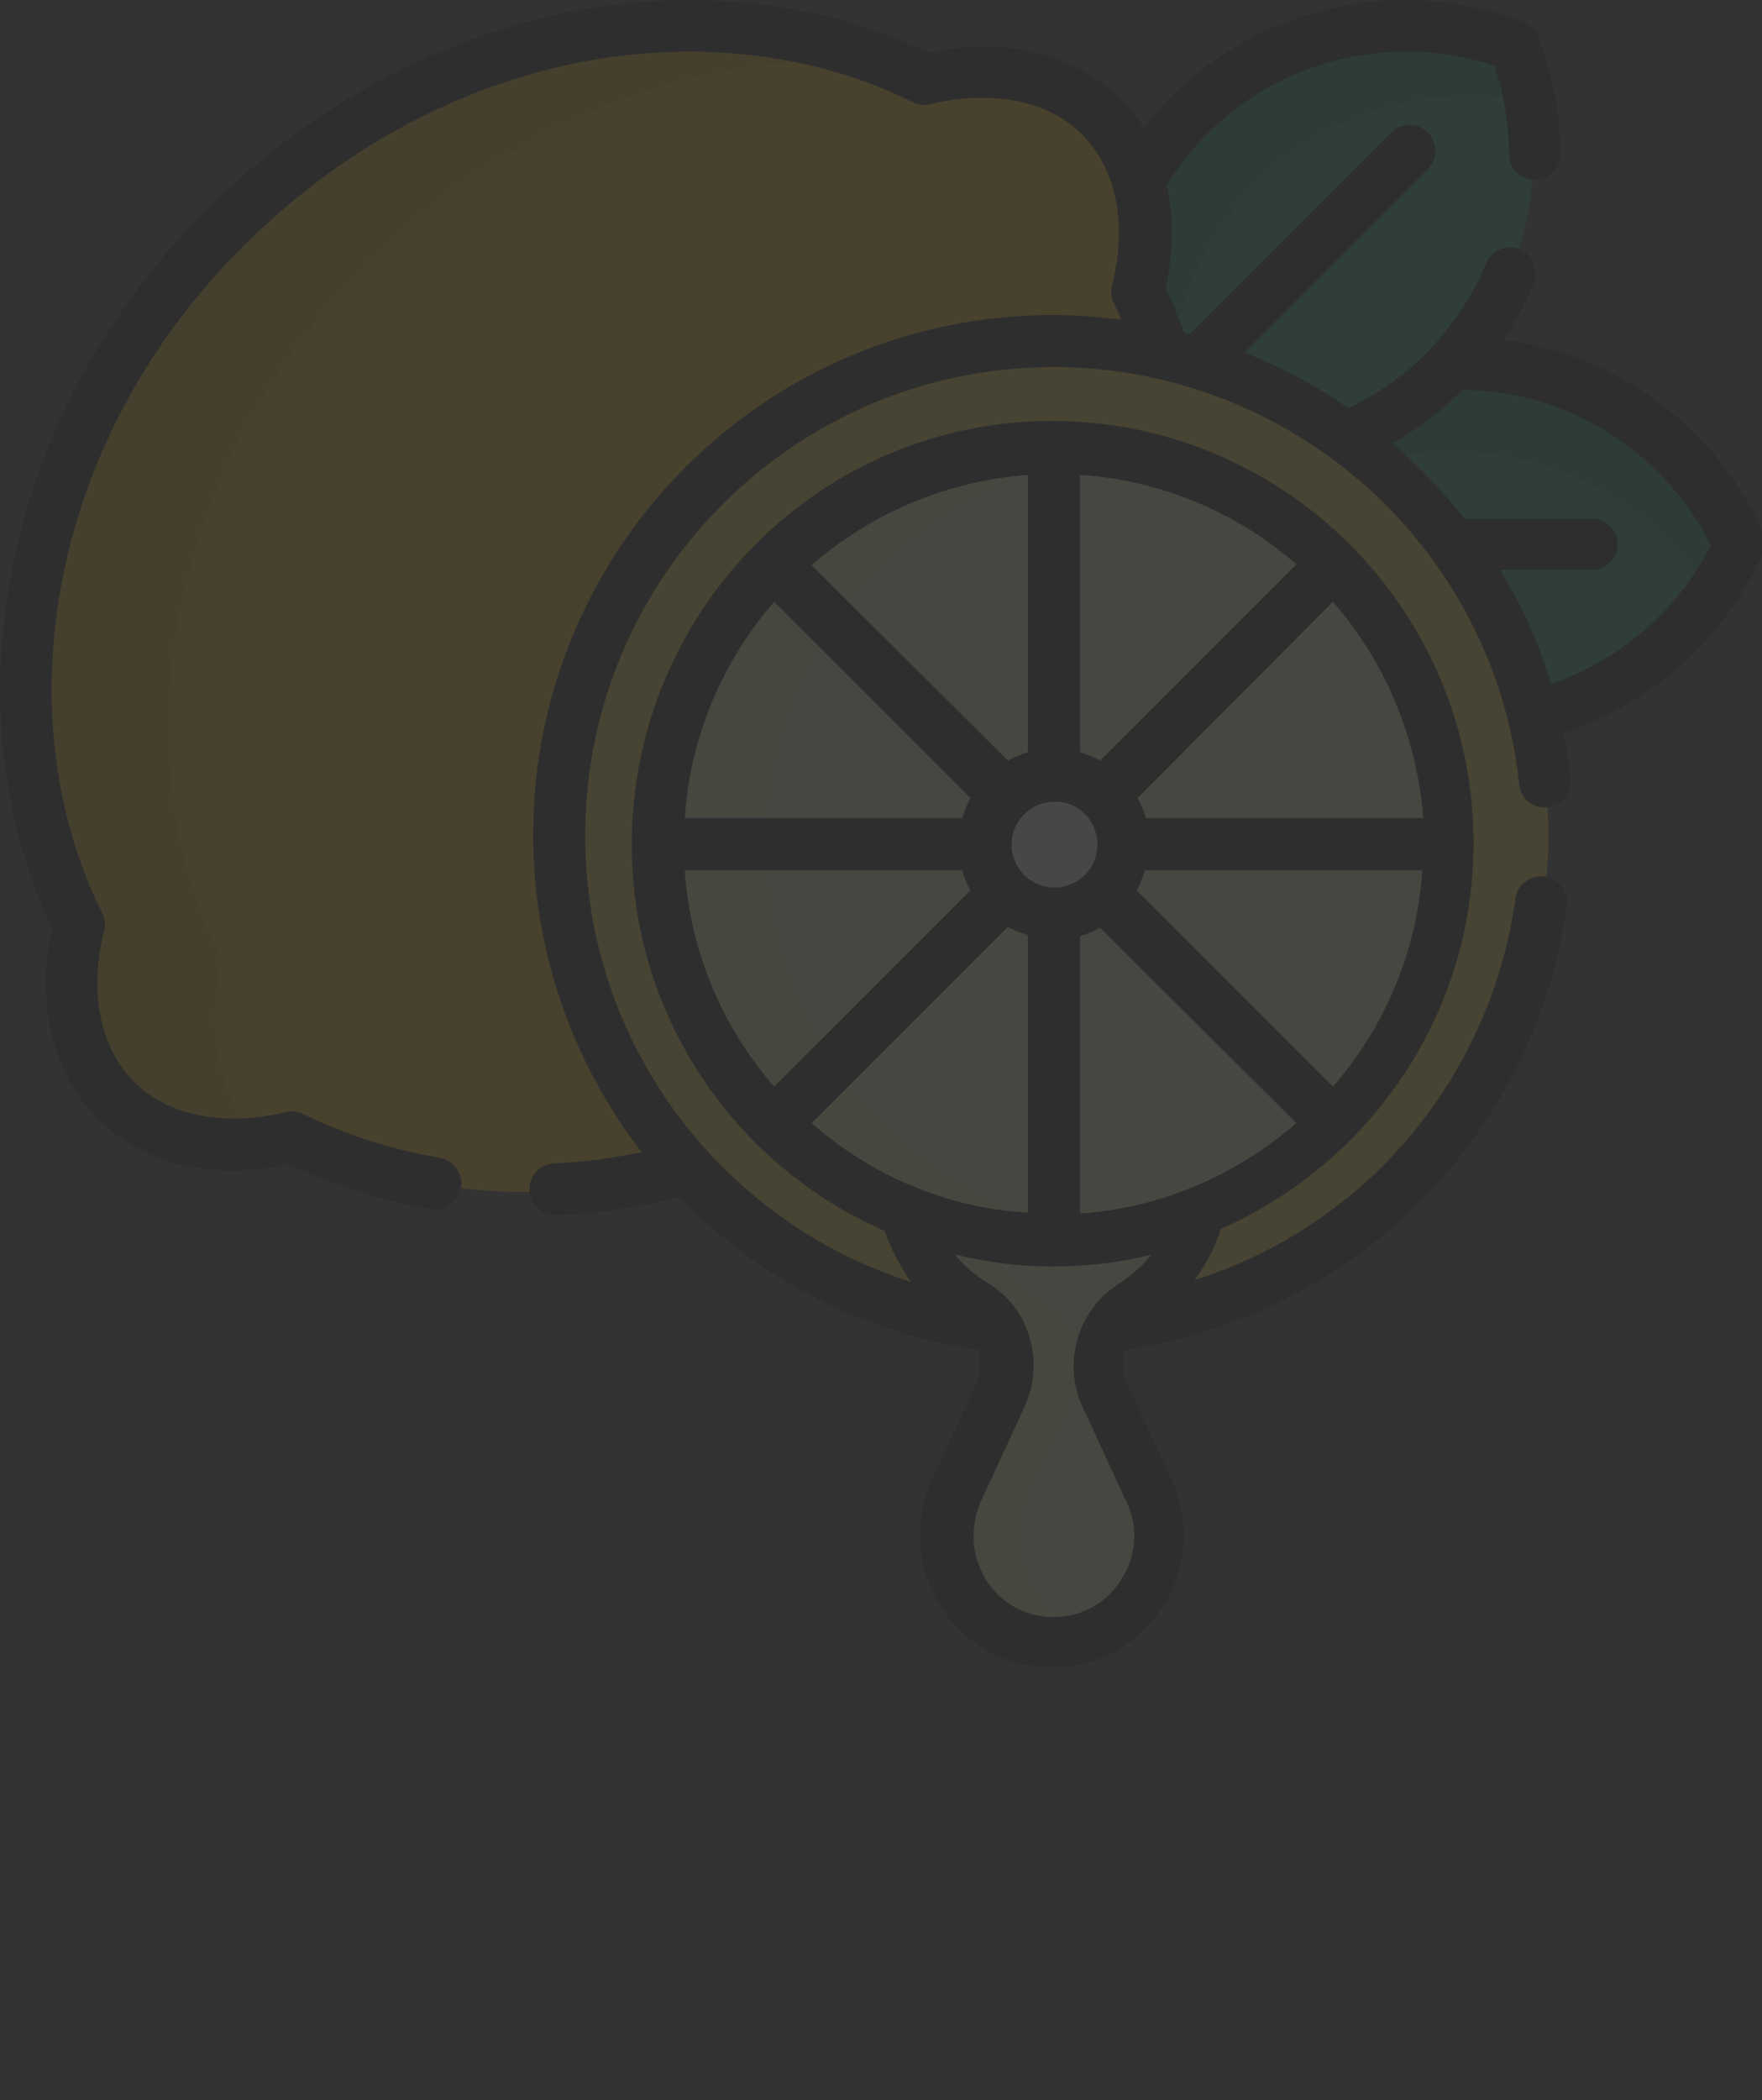 <?xml version="1.0" encoding="utf-8"?>
<!-- Generator: Adobe Illustrator 25.0.0, SVG Export Plug-In . SVG Version: 6.00 Build 0)  -->
<svg version="1.1" id="Calque_1" xmlns:v="https://vecta.io/nano"
	 xmlns="http://www.w3.org/2000/svg" xmlns:xlink="http://www.w3.org/1999/xlink" x="0px" y="0px" viewBox="0 0 193 230"
	 style="enable-background:new 0 0 193 230;" xml:space="preserve">
<rect x="0" y="0" width="193" height="230" fill="#333333" stroke="none"/>
<style type="text/css">
	.st0{opacity:0.1;}
	.st1{fill:#09A76D;}
	.st2{fill:#02905D;}
	.st3{fill:#FAC600;}
	.st4{fill:#E8B800;}
	.st5{fill:#FEDF30;}
	.st6{fill:#FFF5C6;}
	.st7{fill:#FEF0AE;}
	.st8{fill:#FFFFFF;}
</style>
<g class="st0">
	<g>
		<path class="st1" d="M160,39.7c-0.3,0-0.6,0-1,0c-0.3,0.3-0.6,0.6-0.9,0.9c-3.2,3.2-6.9,5.6-10.8,7.2c10,7.4,17.4,18.1,20.5,30.5
			c10.1-2.5,18.5-9.5,22.6-18.9C185.4,47.9,173.7,39.7,160,39.7z"/>
		<path class="st2" d="M160,39.7c-0.3,0-0.6,0-1,0c-0.3,0.3-0.6,0.6-0.9,0.9c-3.2,3.2-6.9,5.6-10.8,7.2c1.1,0.8,2.2,1.7,3.3,2.6
			c2.7-0.7,5.4-1,8.3-1c12,0,22.5,6.3,28.4,15.8c1.2-1.8,2.3-3.7,3.2-5.7C185.4,47.9,173.7,39.7,160,39.7L160,39.7z"/>
	</g>
	<g>
		<path class="st1" d="M124.6,32c1.1,2.2,2,4.4,2.8,6.7c7.3,1.7,14.1,4.8,19.9,9.1c3.9-1.6,7.6-4,10.8-7.2
			C167.8,31,170.3,17,165.8,5c-11.9-4.6-26-2.1-35.6,7.6c-2.2,2.2-4,4.6-5.5,7.2C125.7,23.5,125.7,27.7,124.6,32z"/>
		<path class="st2" d="M124.6,32c1.1,2.2,2,4.4,2.8,6.7c0.3,0.1,0.6,0.1,0.9,0.2c1-6.8,4.1-13.4,9.4-18.7
			c8.1-8.1,19.2-11.1,29.6-9.2c-0.4-2-0.9-4.1-1.7-6c-11.9-4.6-26-2.1-35.6,7.6c-2.2,2.2-4,4.6-5.5,7.2
			C125.7,23.5,125.7,27.7,124.6,32L124.6,32z"/>
	</g>
	<path class="st3" d="M61.3,91.5c0-29.9,24.2-54.1,54.1-54.1c4.1,0,8.2,0.5,12,1.3c-0.8-2.3-1.7-4.6-2.8-6.7
		c1.8-7.5,0.6-14.6-4.1-19.3c-4.7-4.7-11.8-5.9-19.3-4.1C78-2.9,46.8,2.9,24.8,24.8C2.8,46.8-2.9,78,8.7,101.3
		c-1.8,7.5-0.6,14.6,4.1,19.3s11.8,5.9,19.3,4.1c13,6.5,28.5,7.5,43.5,3.4C66.7,118.4,61.3,105.6,61.3,91.5L61.3,91.5z"/>
	<g>
		<g>
			<path class="st4" d="M28.4,124.5c-4.7-4.7-5.9-11.8-4.1-19.3c-11.6-23.3-5.8-54.5,16.1-76.5C56.8,12.4,78.2,5,97.6,7
				c-22.8-9.3-52-3-72.8,17.8C2.8,46.8-2.9,78,8.7,101.3c-1.8,7.5-0.6,14.6,4.1,19.3c4.1,4.1,10,5.5,16.5,4.6
				C28.9,125,28.7,124.7,28.4,124.5z"/>
		</g>
	</g>
	<g>
		<path class="st5" d="M115.4,37.4c-29.9,0-54.1,24.2-54.1,54.1c0,27.8,20.9,50.7,47.9,53.7c-0.6-0.9-1.4-1.8-2.4-2.4
			c-3.7-2.3-6.4-5.9-7.5-10.2c5,2,10.5,3.1,16.2,3.1c5.7,0,11.2-1.1,16.2-3.1c-1.1,4.3-3.8,7.9-7.4,10.2c-1,0.6-1.8,1.5-2.5,2.4
			c26.9-3.1,47.8-26,47.8-53.7C169.5,61.7,145.3,37.4,115.4,37.4L115.4,37.4z"/>
		<path class="st6" d="M124.2,142.9c3.7-2.3,6.4-5.9,7.4-10.2c-5,2-10.4,3.1-16.2,3.1c-5.7,0-11.2-1.1-16.2-3.1
			c1.1,4.3,3.8,8,7.5,10.2c3.4,2.1,4.6,6.4,2.9,9.9l-4.8,10.4c-3.6,7.7,2.1,16.6,10.6,16.6s14.2-8.8,10.6-16.6l-4.8-10.4
			C119.5,149.3,120.8,145,124.2,142.9L124.2,142.9z"/>
		<path class="st7" d="M112.6,163.3l4.8-10.4c1.7-3.6,0.4-7.9-2.9-9.9c-3-1.8-5.3-4.5-6.7-7.8c-3-0.5-5.8-1.4-8.5-2.5
			c1.1,4.3,3.8,8,7.5,10.2c3.4,2.1,4.6,6.4,2.9,9.9l-4.8,10.4c-3.6,7.7,2.1,16.6,10.6,16.6c1.4,0,2.7-0.2,3.9-0.6
			C113.1,177,109.6,169.8,112.6,163.3L112.6,163.3z"/>
		<g>
			<circle class="st6" cx="115.4" cy="92.5" r="43.4"/>
		</g>
		<g>
			<path class="st7" d="M83.8,92.5c0-21.9,16.3-40.1,37.5-43c-1.9-0.3-3.9-0.4-5.9-0.4c-23.9,0-43.4,19.5-43.4,43.4
				s19.5,43.4,43.4,43.4c2,0,4-0.1,5.9-0.4C100.2,132.5,83.8,114.4,83.8,92.5L83.8,92.5z"/>
		</g>
		<g>
			<circle class="st8" cx="115.4" cy="92.5" r="7.6"/>
		</g>
	</g>
	<path d="M193.2,58.4c-5.2-11.6-16.1-19.6-28.5-21.2c1.3-2,2.4-4,3.3-6.2c0.6-1.4-0.1-3.1-1.5-3.7c-1.4-0.6-3.1,0.1-3.7,1.5
		c-1.5,3.7-3.8,7-6.6,9.9c-2.5,2.5-5.4,4.5-8.5,6c-3.6-2.5-7.4-4.5-11.4-6.1l20.1-20.1c1.1-1.1,1.1-2.9,0-4c-1.1-1.1-2.9-1.1-4,0
		l-22.1,22.1c-0.2-0.1-0.4-0.1-0.6-0.2c-0.6-1.6-1.2-3.2-2-4.7c0.8-4.1,0.9-7.9,0.1-11.4c1.2-2,2.7-3.9,4.5-5.7
		c8.2-8.2,20.4-11,31.4-7.4c1,3.1,1.6,6.4,1.6,9.7c0,1.6,1.3,2.8,2.8,2.8h0c1.6,0,2.8-1.3,2.8-2.8c0-4.4-0.8-8.8-2.4-12.9
		c-0.3-0.8-0.9-1.3-1.6-1.6c-13.4-5.1-28.5-1.9-38.6,8.2c-1.1,1.1-2.1,2.2-3,3.4c-0.7-1.2-1.6-2.3-2.6-3.2c-5-5-12.6-6.8-20.9-5
		C89.9,0.1,75.8-1.4,62,1.4c-14.6,3-28.1,10.4-39.2,21.4S4.3,47.4,1.4,62c-2.8,13.9-1.3,27.9,4.3,39.6c-1.8,8.4,0.1,16,5,20.9
		c5,5,12.6,6.8,20.9,5c4.9,2.3,10.1,4,15.6,4.9c1.5,0.3,3-0.8,3.3-2.3c0.3-1.5-0.8-3-2.3-3.3c-5.3-0.9-10.3-2.5-15-4.8
		c-0.6-0.3-1.3-0.4-1.9-0.2c-6.8,1.6-12.9,0.4-16.6-3.3s-5-9.8-3.3-16.6c0.2-0.6,0.1-1.3-0.2-1.9C5.8,89.2,4.3,76.1,6.9,63.1
		c2.7-13.5,9.6-26.1,19.9-36.3S49.6,9.7,63.1,6.9c13-2.6,26.1-1.1,36.9,4.3c0.6,0.3,1.3,0.4,1.9,0.2c6.8-1.6,12.9-0.4,16.6,3.3
		c3.8,3.8,5,9.8,3.3,16.6c-0.2,0.6-0.1,1.3,0.2,1.9c0.3,0.6,0.6,1.2,0.8,1.8c-2.5-0.3-5-0.5-7.5-0.5c-31.4,0-56.9,25.5-56.9,56.9
		c0,13.1,4.5,25.2,11.9,34.8c-3.2,0.6-6.4,1.1-9.6,1.2c-1.6,0.1-2.8,1.4-2.7,3c0.1,1.5,1.3,2.7,2.8,2.7c0,0,0.1,0,0.1,0
		c4.6-0.2,9.1-0.9,13.5-2c8.6,8.8,20,14.9,32.7,16.7c0.4,1.2,0.4,2.5-0.2,3.8l-4.8,10.4c-2.1,4.5-1.7,9.7,0.9,13.9
		c2.7,4.2,7.2,6.7,12.2,6.7s9.5-2.5,12.2-6.7c2.7-4.2,3-9.4,0.9-13.9l-4.8-10.4c-0.6-1.2-0.6-2.6-0.2-3.8
		c10.9-1.6,21.1-6.3,29.5-13.6c10.3-9.1,17-21.5,18.8-35c0.2-1.6-0.9-3-2.4-3.2c-1.6-0.2-3,0.9-3.2,2.4
		c-1.7,12.2-7.7,23.4-16.9,31.5c-5.4,4.7-11.6,8.2-18.3,10.3c1.3-1.7,2.3-3.6,2.9-5.6c16.3-7.2,27.7-23.4,27.7-42.3
		c0-25.5-20.7-46.2-46.2-46.2S69.2,67,69.2,92.5c0,18.9,11.4,35.2,27.7,42.3c0.7,2,1.7,3.9,2.9,5.6c-20.7-6.6-35.7-26-35.7-48.9
		c0-28.3,23-51.3,51.3-51.3c12.7,0,24.9,4.7,34.4,13.2c9.4,8.5,15.3,20,16.6,32.5c0.2,1.6,1.6,2.7,3.1,2.5c1.6-0.2,2.7-1.6,2.5-3.1
		c-0.2-1.7-0.4-3.3-0.8-5c9.6-3.1,17.6-10.2,21.9-19.7C193.5,60,193.5,59.1,193.2,58.4L193.2,58.4z M122.7,140.5
		c-4.6,2.8-6.4,8.7-4.1,13.6l4.8,10.4c1.3,2.7,1.1,5.9-0.6,8.5c-1.6,2.6-4.4,4.1-7.4,4.1c-3,0-5.8-1.5-7.4-4.1
		c-1.6-2.6-1.8-5.7-0.6-8.5l4.8-10.4c2.3-4.9,0.6-10.8-4-13.6c-1.4-0.8-2.6-1.9-3.6-3.1c3.4,0.8,7,1.3,10.7,1.3
		c3.7,0,7.3-0.4,10.8-1.3C125.2,138.6,124,139.6,122.7,140.5L122.7,140.5z M118.3,132.9v-30.4c0.8-0.2,1.5-0.5,2.2-0.9L142,123
		C135.5,128.6,127.3,132.3,118.3,132.9L118.3,132.9z M146,119l-21.5-21.5c0.4-0.7,0.7-1.5,0.9-2.2h30.4
		C155.2,104.3,151.6,112.6,146,119L146,119z M155.9,89.6h-30.4c-0.2-0.8-0.5-1.5-0.9-2.2L146,65.9C151.6,72.3,155.2,80.6,155.9,89.6
		L155.9,89.6z M118.3,52c9,0.6,17.3,4.2,23.7,9.8l-21.5,21.5c-0.7-0.4-1.5-0.7-2.2-0.9L118.3,52z M120.2,92.5c0,2.6-2.1,4.7-4.7,4.7
		s-4.7-2.1-4.7-4.7s2.1-4.7,4.7-4.7C118,87.7,120.2,89.8,120.2,92.5z M112.6,52v30.4c-0.8,0.2-1.5,0.5-2.2,0.9L88.9,61.9
		C95.3,56.3,103.5,52.7,112.6,52z M84.8,65.9l21.5,21.5c-0.4,0.7-0.7,1.5-0.9,2.2H75C75.6,80.6,79.2,72.3,84.8,65.9L84.8,65.9z
		 M75,95.3h30.4c0.2,0.8,0.5,1.5,0.9,2.2L84.8,119C79.2,112.6,75.6,104.3,75,95.3L75,95.3z M88.9,123l21.5-21.5
		c0.7,0.4,1.5,0.7,2.2,0.9v30.4C103.5,132.3,95.3,128.6,88.9,123L88.9,123z M169.9,74.9c-1.3-4.4-3.2-8.6-5.6-12.5h10.1
		c1.6,0,2.8-1.3,2.8-2.8s-1.3-2.8-2.8-2.8h-14c-2.1-2.7-4.4-5.1-6.9-7.4c-0.3-0.3-0.6-0.6-1-0.8c2.7-1.6,5.3-3.5,7.6-5.8
		c0,0,0.1-0.1,0.1-0.1c11.5,0.1,22,6.7,27.2,17C183.8,66.9,177.4,72.3,169.9,74.9L169.9,74.9z"/>
</g>
</svg>
